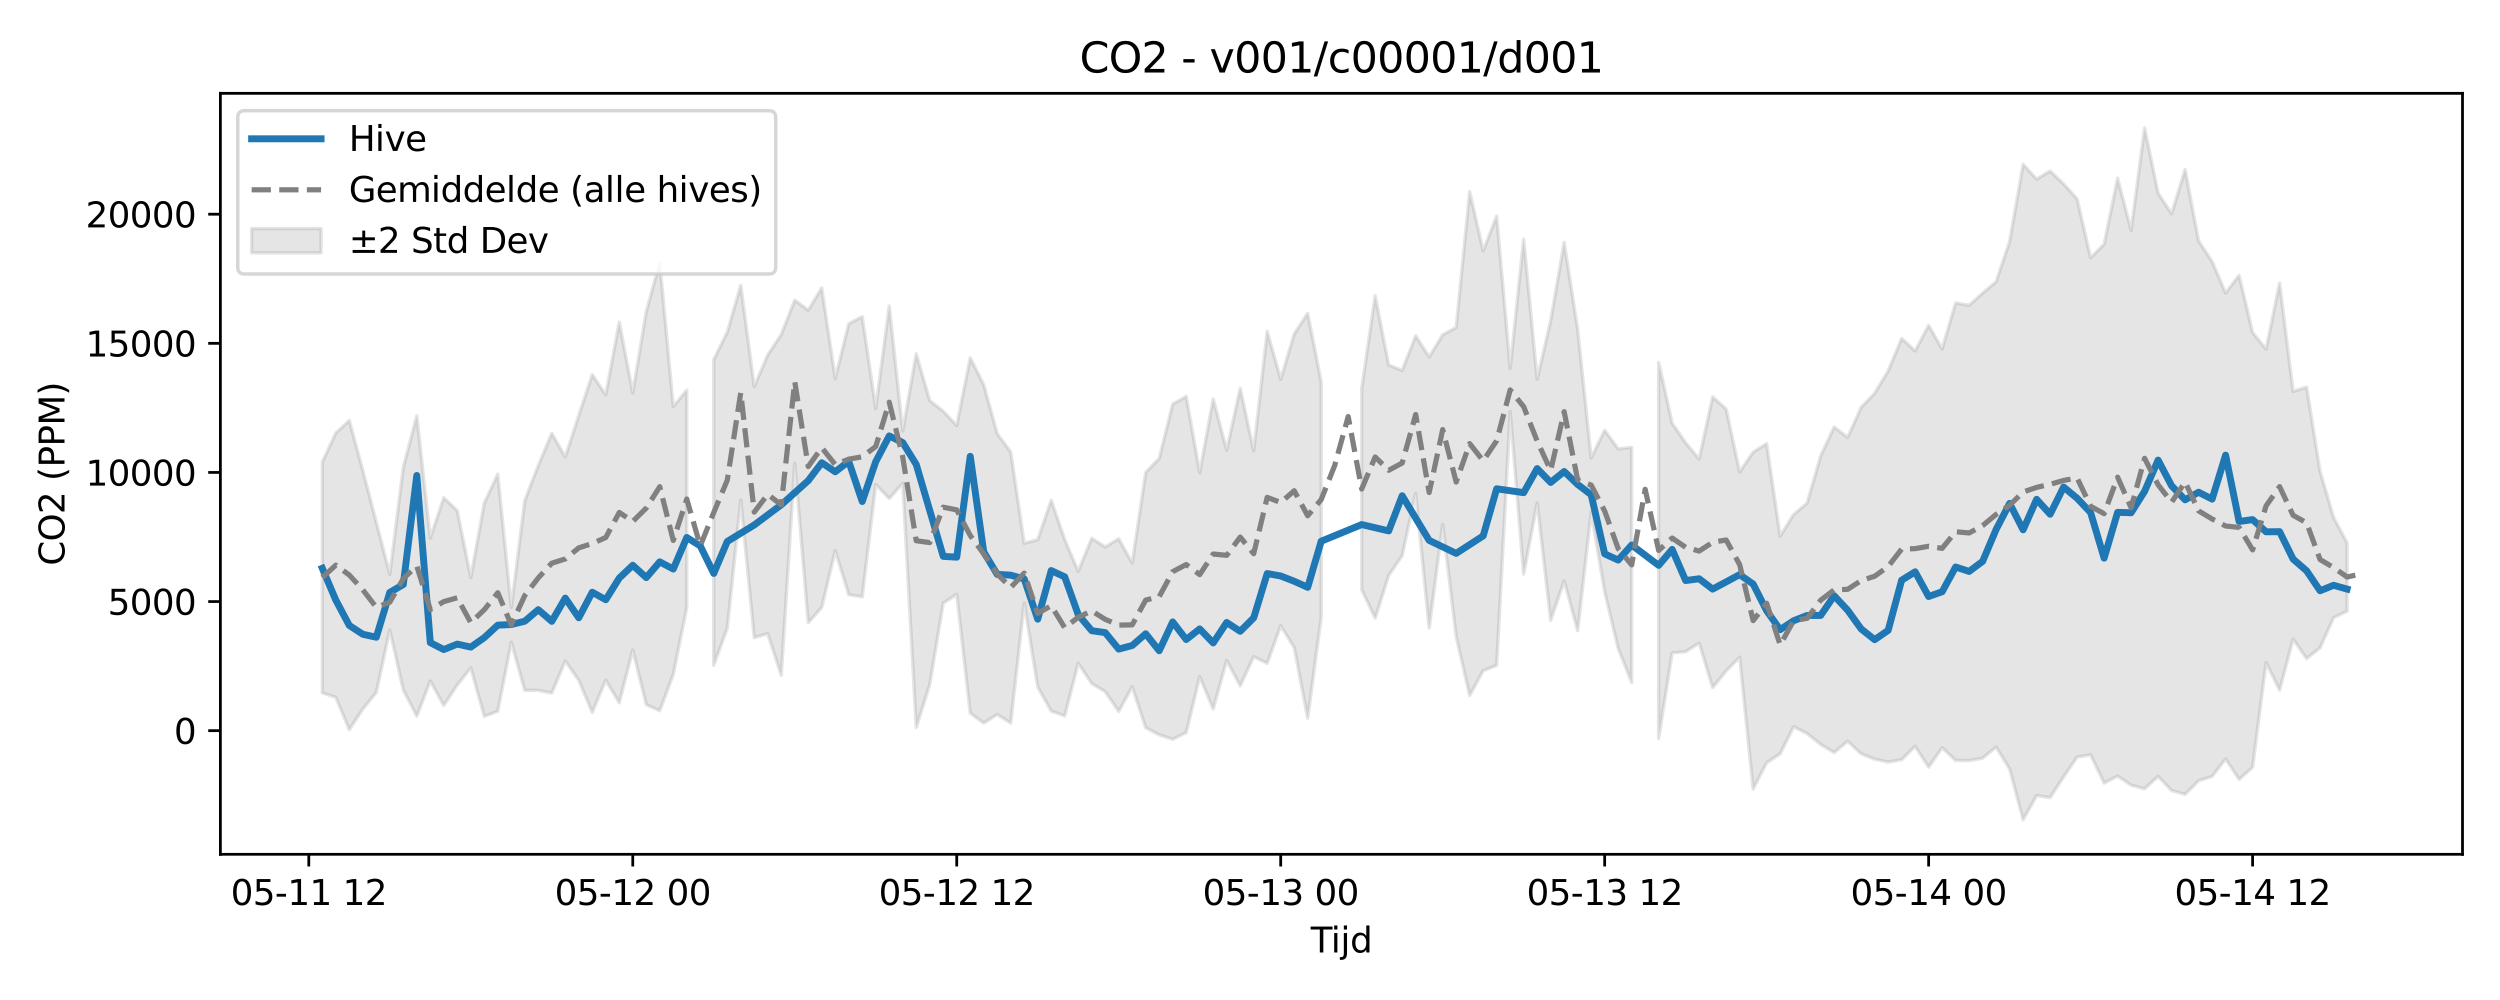 <?xml version="1.0" encoding="utf-8" standalone="no"?>
<!DOCTYPE svg PUBLIC "-//W3C//DTD SVG 1.1//EN"
  "http://www.w3.org/Graphics/SVG/1.1/DTD/svg11.dtd">
<svg xmlns:xlink="http://www.w3.org/1999/xlink" width="720pt" height="288pt" viewBox="0 0 720 288" xmlns="http://www.w3.org/2000/svg" version="1.1">
 <defs>
  <style type="text/css">*{stroke-linejoin: round; stroke-linecap: butt}</style>
 </defs>
 <g id="figure_1">
  <g id="patch_1">
   <path d="M 0 288 
L 720 288 
L 720 0 
L 0 0 
z
" style="fill: #ffffff"/>
  </g>
  <g id="axes_1">
   <g id="patch_2">
    <path d="M 63.47 246.04 
L 709.2 246.04 
L 709.2 26.88 
L 63.47 26.88 
z
" style="fill: #ffffff"/>
   </g>
   <g id="FillBetweenPolyCollection_1">
    <path d="M 92.821 133.111 
L 92.821 199.564 
L 96.709 200.823 
L 100.597 210.127 
L 104.484 204.226 
L 108.372 199.447 
L 112.259 181.425 
L 116.147 198.705 
L 120.035 206.249 
L 123.922 196.136 
L 127.81 203.177 
L 131.697 197.239 
L 135.585 192.369 
L 139.473 206.307 
L 143.36 204.865 
L 147.248 184.966 
L 151.135 198.825 
L 155.023 198.812 
L 158.911 199.604 
L 162.798 190.355 
L 166.686 195.928 
L 170.573 205.163 
L 174.461 195.886 
L 178.349 202.408 
L 182.236 187.176 
L 186.124 202.953 
L 190.011 204.689 
L 193.899 194.249 
L 197.787 175.053 
L 197.787 112.385 
L 197.787 112.385 
L 193.899 117.046 
L 190.011 75.631 
L 186.124 89.705 
L 182.236 113.163 
L 178.349 92.765 
L 174.461 113.697 
L 170.573 107.913 
L 166.686 119.629 
L 162.798 131.598 
L 158.911 124.802 
L 155.023 134.067 
L 151.135 144.178 
L 147.248 174.982 
L 143.36 136.567 
L 139.473 144.871 
L 135.585 166.318 
L 131.697 147.085 
L 127.81 143.345 
L 123.922 154.961 
L 120.035 119.763 
L 116.147 134.586 
L 112.259 165.44 
L 108.372 150.379 
L 104.484 135.476 
L 100.597 121.095 
L 96.709 124.705 
L 92.821 133.111 
z
" clip-path="url(#pe34c869452)" style="fill: #808080; fill-opacity: 0.2; stroke: #808080; stroke-opacity: 0.2"/>
    <path d="M 205.562 103.587 
L 205.562 191.597 
L 209.449 180.949 
L 213.337 143.983 
L 217.224 183.636 
L 221.112 182.509 
L 225 194.504 
L 228.887 133.408 
L 232.775 179.35 
L 236.662 174.935 
L 240.55 158.577 
L 244.438 171.244 
L 248.325 171.903 
L 252.213 139.53 
L 256.1 143.565 
L 259.988 139.207 
L 263.876 209.553 
L 267.763 197.178 
L 271.651 173.716 
L 275.538 171.153 
L 279.426 205.38 
L 283.314 208.232 
L 287.201 205.759 
L 291.089 208.24 
L 294.976 173.635 
L 298.864 197.842 
L 302.752 204.802 
L 306.639 206.156 
L 310.527 190.996 
L 314.414 196.858 
L 318.302 199.207 
L 322.19 204.896 
L 326.077 197.784 
L 329.965 209.589 
L 333.852 211.627 
L 337.74 212.917 
L 341.628 210.981 
L 345.515 194.869 
L 349.403 204.198 
L 353.29 190.209 
L 357.178 197.51 
L 361.066 189.126 
L 364.953 191.036 
L 368.841 180.204 
L 372.728 186.49 
L 376.616 206.837 
L 380.504 177.82 
L 380.504 109.927 
L 380.504 109.927 
L 376.616 90.245 
L 372.728 96.182 
L 368.841 109.248 
L 364.953 95.427 
L 361.066 129.789 
L 357.178 111.838 
L 353.29 129.656 
L 349.403 114.921 
L 345.515 136.124 
L 341.628 114.187 
L 337.74 116.368 
L 333.852 132.048 
L 329.965 136.055 
L 326.077 162.131 
L 322.19 155.163 
L 318.302 157.53 
L 314.414 155.027 
L 310.527 164.528 
L 306.639 155.414 
L 302.752 144.082 
L 298.864 155.44 
L 294.976 156.465 
L 291.089 130.161 
L 287.201 124.88 
L 283.314 110.797 
L 279.426 103.056 
L 275.538 122.542 
L 271.651 118.422 
L 267.763 115.365 
L 263.876 101.904 
L 259.988 124.103 
L 256.1 88.108 
L 252.213 117.656 
L 248.325 91.202 
L 244.438 93.223 
L 240.55 109.048 
L 236.662 82.902 
L 232.775 89.348 
L 228.887 86.447 
L 225 96.32 
L 221.112 102.223 
L 217.224 111.333 
L 213.337 82.209 
L 209.449 95.669 
L 205.562 103.587 
z
" clip-path="url(#pe34c869452)" style="fill: #808080; fill-opacity: 0.2; stroke: #808080; stroke-opacity: 0.2"/>
    <path d="M 392.166 111.864 
L 392.166 169.806 
L 396.054 178.027 
L 399.942 165.744 
L 403.829 160.019 
L 407.717 142.09 
L 411.604 180.859 
L 415.492 151.033 
L 419.38 183.332 
L 423.267 200.302 
L 427.155 193.161 
L 431.042 191.623 
L 434.93 118.525 
L 438.818 165.359 
L 442.705 144.841 
L 446.593 178.668 
L 450.48 167.303 
L 454.368 181.635 
L 458.256 147.537 
L 462.143 170.407 
L 466.031 186.733 
L 469.918 196.527 
L 469.918 128.851 
L 469.918 128.851 
L 466.031 129.265 
L 462.143 123.931 
L 458.256 131.878 
L 454.368 94.839 
L 450.48 69.819 
L 446.593 92.356 
L 442.705 109.223 
L 438.818 68.884 
L 434.93 106.072 
L 431.042 62.228 
L 427.155 72.271 
L 423.267 55.215 
L 419.38 94.325 
L 415.492 96.415 
L 411.604 102.827 
L 407.717 96.689 
L 403.829 106.677 
L 399.942 105.142 
L 396.054 85.199 
L 392.166 111.864 
z
" clip-path="url(#pe34c869452)" style="fill: #808080; fill-opacity: 0.2; stroke: #808080; stroke-opacity: 0.2"/>
    <path d="M 477.694 104.383 
L 477.694 212.656 
L 481.581 188.049 
L 485.469 187.685 
L 489.356 185.217 
L 493.244 198.044 
L 497.132 193.235 
L 501.019 189.282 
L 504.907 227.266 
L 508.794 219.684 
L 512.682 217.076 
L 516.57 209.292 
L 520.457 211.278 
L 524.345 214.384 
L 528.232 216.736 
L 532.12 213.487 
L 536.008 217.083 
L 539.895 218.66 
L 543.783 219.46 
L 547.67 218.814 
L 551.558 214.939 
L 555.446 220.939 
L 559.333 215.352 
L 563.221 219.013 
L 567.108 219.059 
L 570.996 218.35 
L 574.883 215.161 
L 578.771 221.475 
L 582.659 236.078 
L 586.546 229.133 
L 590.434 229.706 
L 594.321 223.742 
L 598.209 218.043 
L 602.097 217.397 
L 605.984 225.526 
L 609.872 223.517 
L 613.759 226.12 
L 617.647 227.158 
L 621.535 223.594 
L 625.422 227.686 
L 629.31 228.775 
L 633.197 224.861 
L 637.085 223.617 
L 640.973 218.585 
L 644.86 224.457 
L 648.748 220.991 
L 652.635 190.81 
L 656.523 198.758 
L 660.411 184.077 
L 664.298 189.663 
L 668.186 186.554 
L 672.073 177.894 
L 675.961 176.004 
L 675.961 156.369 
L 675.961 156.369 
L 672.073 149.014 
L 668.186 135.751 
L 664.298 111.47 
L 660.411 112.727 
L 656.523 81.539 
L 652.635 100.542 
L 648.748 95.756 
L 644.86 79.31 
L 640.973 84.386 
L 637.085 75.311 
L 633.197 69.4 
L 629.31 48.849 
L 625.422 61.588 
L 621.535 55.64 
L 617.647 36.842 
L 613.759 66.322 
L 609.872 51.34 
L 605.984 70.344 
L 602.097 74.234 
L 598.209 57.268 
L 594.321 52.98 
L 590.434 49.263 
L 586.546 51.594 
L 582.659 47.324 
L 578.771 69.548 
L 574.883 81.141 
L 570.996 84.409 
L 567.108 87.928 
L 563.221 87.264 
L 559.333 100.49 
L 555.446 93.708 
L 551.558 101.071 
L 547.67 97.478 
L 543.783 106.847 
L 539.895 113.264 
L 536.008 117.311 
L 532.12 125.979 
L 528.232 122.998 
L 524.345 131.345 
L 520.457 144.875 
L 516.57 148.188 
L 512.682 154.405 
L 508.794 127.802 
L 504.907 130.206 
L 501.019 135.933 
L 497.132 117.795 
L 493.244 114.318 
L 489.356 132.203 
L 485.469 127.566 
L 481.581 121.874 
L 477.694 104.383 
z
" clip-path="url(#pe34c869452)" style="fill: #808080; fill-opacity: 0.2; stroke: #808080; stroke-opacity: 0.2"/>
   </g>
   <g id="matplotlib.axis_1">
    <g id="xtick_1">
     <g id="line2d_1">
      <defs>
       <path id="mf12ff52116" d="M 0 0 
L 0 3.5 
" style="stroke: #000000; stroke-width: 0.8"/>
      </defs>
      <g>
       <use xlink:href="#mf12ff52116" x="88.934" y="246.04" style="stroke: #000000; stroke-width: 0.8"/>
      </g>
     </g>
     <g id="text_1">
      <!-- 05-11 12 -->
      <g transform="translate(66.453 260.638) scale(0.1 -0.1)">
       <defs>
        <path id="DejaVuSans-30" d="M 2034 4250 
Q 1547 4250 1301 3770 
Q 1056 3291 1056 2328 
Q 1056 1369 1301 889 
Q 1547 409 2034 409 
Q 2525 409 2770 889 
Q 3016 1369 3016 2328 
Q 3016 3291 2770 3770 
Q 2525 4250 2034 4250 
z
M 2034 4750 
Q 2819 4750 3233 4129 
Q 3647 3509 3647 2328 
Q 3647 1150 3233 529 
Q 2819 -91 2034 -91 
Q 1250 -91 836 529 
Q 422 1150 422 2328 
Q 422 3509 836 4129 
Q 1250 4750 2034 4750 
z
" transform="scale(0.016)"/>
        <path id="DejaVuSans-35" d="M 691 4666 
L 3169 4666 
L 3169 4134 
L 1269 4134 
L 1269 2991 
Q 1406 3038 1543 3061 
Q 1681 3084 1819 3084 
Q 2600 3084 3056 2656 
Q 3513 2228 3513 1497 
Q 3513 744 3044 326 
Q 2575 -91 1722 -91 
Q 1428 -91 1123 -41 
Q 819 9 494 109 
L 494 744 
Q 775 591 1075 516 
Q 1375 441 1709 441 
Q 2250 441 2565 725 
Q 2881 1009 2881 1497 
Q 2881 1984 2565 2268 
Q 2250 2553 1709 2553 
Q 1456 2553 1204 2497 
Q 953 2441 691 2322 
L 691 4666 
z
" transform="scale(0.016)"/>
        <path id="DejaVuSans-2d" d="M 313 2009 
L 1997 2009 
L 1997 1497 
L 313 1497 
L 313 2009 
z
" transform="scale(0.016)"/>
        <path id="DejaVuSans-31" d="M 794 531 
L 1825 531 
L 1825 4091 
L 703 3866 
L 703 4441 
L 1819 4666 
L 2450 4666 
L 2450 531 
L 3481 531 
L 3481 0 
L 794 0 
L 794 531 
z
" transform="scale(0.016)"/>
        <path id="DejaVuSans-20" transform="scale(0.016)"/>
        <path id="DejaVuSans-32" d="M 1228 531 
L 3431 531 
L 3431 0 
L 469 0 
L 469 531 
Q 828 903 1448 1529 
Q 2069 2156 2228 2338 
Q 2531 2678 2651 2914 
Q 2772 3150 2772 3378 
Q 2772 3750 2511 3984 
Q 2250 4219 1831 4219 
Q 1534 4219 1204 4116 
Q 875 4013 500 3803 
L 500 4441 
Q 881 4594 1212 4672 
Q 1544 4750 1819 4750 
Q 2544 4750 2975 4387 
Q 3406 4025 3406 3419 
Q 3406 3131 3298 2873 
Q 3191 2616 2906 2266 
Q 2828 2175 2409 1742 
Q 1991 1309 1228 531 
z
" transform="scale(0.016)"/>
       </defs>
       <use xlink:href="#DejaVuSans-30"/>
       <use xlink:href="#DejaVuSans-35" transform="translate(63.623 0)"/>
       <use xlink:href="#DejaVuSans-2d" transform="translate(127.246 0)"/>
       <use xlink:href="#DejaVuSans-31" transform="translate(163.33 0)"/>
       <use xlink:href="#DejaVuSans-31" transform="translate(226.953 0)"/>
       <use xlink:href="#DejaVuSans-20" transform="translate(290.576 0)"/>
       <use xlink:href="#DejaVuSans-31" transform="translate(322.363 0)"/>
       <use xlink:href="#DejaVuSans-32" transform="translate(385.986 0)"/>
      </g>
     </g>
    </g>
    <g id="xtick_2">
     <g id="line2d_2">
      <g>
       <use xlink:href="#mf12ff52116" x="182.236" y="246.04" style="stroke: #000000; stroke-width: 0.8"/>
      </g>
     </g>
     <g id="text_2">
      <!-- 05-12 00 -->
      <g transform="translate(159.756 260.638) scale(0.1 -0.1)">
       <use xlink:href="#DejaVuSans-30"/>
       <use xlink:href="#DejaVuSans-35" transform="translate(63.623 0)"/>
       <use xlink:href="#DejaVuSans-2d" transform="translate(127.246 0)"/>
       <use xlink:href="#DejaVuSans-31" transform="translate(163.33 0)"/>
       <use xlink:href="#DejaVuSans-32" transform="translate(226.953 0)"/>
       <use xlink:href="#DejaVuSans-20" transform="translate(290.576 0)"/>
       <use xlink:href="#DejaVuSans-30" transform="translate(322.363 0)"/>
       <use xlink:href="#DejaVuSans-30" transform="translate(385.986 0)"/>
      </g>
     </g>
    </g>
    <g id="xtick_3">
     <g id="line2d_3">
      <g>
       <use xlink:href="#mf12ff52116" x="275.538" y="246.04" style="stroke: #000000; stroke-width: 0.8"/>
      </g>
     </g>
     <g id="text_3">
      <!-- 05-12 12 -->
      <g transform="translate(253.058 260.638) scale(0.1 -0.1)">
       <use xlink:href="#DejaVuSans-30"/>
       <use xlink:href="#DejaVuSans-35" transform="translate(63.623 0)"/>
       <use xlink:href="#DejaVuSans-2d" transform="translate(127.246 0)"/>
       <use xlink:href="#DejaVuSans-31" transform="translate(163.33 0)"/>
       <use xlink:href="#DejaVuSans-32" transform="translate(226.953 0)"/>
       <use xlink:href="#DejaVuSans-20" transform="translate(290.576 0)"/>
       <use xlink:href="#DejaVuSans-31" transform="translate(322.363 0)"/>
       <use xlink:href="#DejaVuSans-32" transform="translate(385.986 0)"/>
      </g>
     </g>
    </g>
    <g id="xtick_4">
     <g id="line2d_4">
      <g>
       <use xlink:href="#mf12ff52116" x="368.841" y="246.04" style="stroke: #000000; stroke-width: 0.8"/>
      </g>
     </g>
     <g id="text_4">
      <!-- 05-13 00 -->
      <g transform="translate(346.36 260.638) scale(0.1 -0.1)">
       <defs>
        <path id="DejaVuSans-33" d="M 2597 2516 
Q 3050 2419 3304 2112 
Q 3559 1806 3559 1356 
Q 3559 666 3084 287 
Q 2609 -91 1734 -91 
Q 1441 -91 1130 -33 
Q 819 25 488 141 
L 488 750 
Q 750 597 1062 519 
Q 1375 441 1716 441 
Q 2309 441 2620 675 
Q 2931 909 2931 1356 
Q 2931 1769 2642 2001 
Q 2353 2234 1838 2234 
L 1294 2234 
L 1294 2753 
L 1863 2753 
Q 2328 2753 2575 2939 
Q 2822 3125 2822 3475 
Q 2822 3834 2567 4026 
Q 2313 4219 1838 4219 
Q 1578 4219 1281 4162 
Q 984 4106 628 3988 
L 628 4550 
Q 988 4650 1302 4700 
Q 1616 4750 1894 4750 
Q 2613 4750 3031 4423 
Q 3450 4097 3450 3541 
Q 3450 3153 3228 2886 
Q 3006 2619 2597 2516 
z
" transform="scale(0.016)"/>
       </defs>
       <use xlink:href="#DejaVuSans-30"/>
       <use xlink:href="#DejaVuSans-35" transform="translate(63.623 0)"/>
       <use xlink:href="#DejaVuSans-2d" transform="translate(127.246 0)"/>
       <use xlink:href="#DejaVuSans-31" transform="translate(163.33 0)"/>
       <use xlink:href="#DejaVuSans-33" transform="translate(226.953 0)"/>
       <use xlink:href="#DejaVuSans-20" transform="translate(290.576 0)"/>
       <use xlink:href="#DejaVuSans-30" transform="translate(322.363 0)"/>
       <use xlink:href="#DejaVuSans-30" transform="translate(385.986 0)"/>
      </g>
     </g>
    </g>
    <g id="xtick_5">
     <g id="line2d_5">
      <g>
       <use xlink:href="#mf12ff52116" x="462.143" y="246.04" style="stroke: #000000; stroke-width: 0.8"/>
      </g>
     </g>
     <g id="text_5">
      <!-- 05-13 12 -->
      <g transform="translate(439.663 260.638) scale(0.1 -0.1)">
       <use xlink:href="#DejaVuSans-30"/>
       <use xlink:href="#DejaVuSans-35" transform="translate(63.623 0)"/>
       <use xlink:href="#DejaVuSans-2d" transform="translate(127.246 0)"/>
       <use xlink:href="#DejaVuSans-31" transform="translate(163.33 0)"/>
       <use xlink:href="#DejaVuSans-33" transform="translate(226.953 0)"/>
       <use xlink:href="#DejaVuSans-20" transform="translate(290.576 0)"/>
       <use xlink:href="#DejaVuSans-31" transform="translate(322.363 0)"/>
       <use xlink:href="#DejaVuSans-32" transform="translate(385.986 0)"/>
      </g>
     </g>
    </g>
    <g id="xtick_6">
     <g id="line2d_6">
      <g>
       <use xlink:href="#mf12ff52116" x="555.446" y="246.04" style="stroke: #000000; stroke-width: 0.8"/>
      </g>
     </g>
     <g id="text_6">
      <!-- 05-14 00 -->
      <g transform="translate(532.965 260.638) scale(0.1 -0.1)">
       <defs>
        <path id="DejaVuSans-34" d="M 2419 4116 
L 825 1625 
L 2419 1625 
L 2419 4116 
z
M 2253 4666 
L 3047 4666 
L 3047 1625 
L 3713 1625 
L 3713 1100 
L 3047 1100 
L 3047 0 
L 2419 0 
L 2419 1100 
L 313 1100 
L 313 1709 
L 2253 4666 
z
" transform="scale(0.016)"/>
       </defs>
       <use xlink:href="#DejaVuSans-30"/>
       <use xlink:href="#DejaVuSans-35" transform="translate(63.623 0)"/>
       <use xlink:href="#DejaVuSans-2d" transform="translate(127.246 0)"/>
       <use xlink:href="#DejaVuSans-31" transform="translate(163.33 0)"/>
       <use xlink:href="#DejaVuSans-34" transform="translate(226.953 0)"/>
       <use xlink:href="#DejaVuSans-20" transform="translate(290.576 0)"/>
       <use xlink:href="#DejaVuSans-30" transform="translate(322.363 0)"/>
       <use xlink:href="#DejaVuSans-30" transform="translate(385.986 0)"/>
      </g>
     </g>
    </g>
    <g id="xtick_7">
     <g id="line2d_7">
      <g>
       <use xlink:href="#mf12ff52116" x="648.748" y="246.04" style="stroke: #000000; stroke-width: 0.8"/>
      </g>
     </g>
     <g id="text_7">
      <!-- 05-14 12 -->
      <g transform="translate(626.267 260.638) scale(0.1 -0.1)">
       <use xlink:href="#DejaVuSans-30"/>
       <use xlink:href="#DejaVuSans-35" transform="translate(63.623 0)"/>
       <use xlink:href="#DejaVuSans-2d" transform="translate(127.246 0)"/>
       <use xlink:href="#DejaVuSans-31" transform="translate(163.33 0)"/>
       <use xlink:href="#DejaVuSans-34" transform="translate(226.953 0)"/>
       <use xlink:href="#DejaVuSans-20" transform="translate(290.576 0)"/>
       <use xlink:href="#DejaVuSans-31" transform="translate(322.363 0)"/>
       <use xlink:href="#DejaVuSans-32" transform="translate(385.986 0)"/>
      </g>
     </g>
    </g>
    <g id="text_8">
     <!-- Tijd -->
     <g transform="translate(377.485 274.317) scale(0.1 -0.1)">
      <defs>
       <path id="DejaVuSans-54" d="M -19 4666 
L 3928 4666 
L 3928 4134 
L 2272 4134 
L 2272 0 
L 1638 0 
L 1638 4134 
L -19 4134 
L -19 4666 
z
" transform="scale(0.016)"/>
       <path id="DejaVuSans-69" d="M 603 3500 
L 1178 3500 
L 1178 0 
L 603 0 
L 603 3500 
z
M 603 4863 
L 1178 4863 
L 1178 4134 
L 603 4134 
L 603 4863 
z
" transform="scale(0.016)"/>
       <path id="DejaVuSans-6a" d="M 603 3500 
L 1178 3500 
L 1178 -63 
Q 1178 -731 923 -1031 
Q 669 -1331 103 -1331 
L -116 -1331 
L -116 -844 
L 38 -844 
Q 366 -844 484 -692 
Q 603 -541 603 -63 
L 603 3500 
z
M 603 4863 
L 1178 4863 
L 1178 4134 
L 603 4134 
L 603 4863 
z
" transform="scale(0.016)"/>
       <path id="DejaVuSans-64" d="M 2906 2969 
L 2906 4863 
L 3481 4863 
L 3481 0 
L 2906 0 
L 2906 525 
Q 2725 213 2448 61 
Q 2172 -91 1784 -91 
Q 1150 -91 751 415 
Q 353 922 353 1747 
Q 353 2572 751 3078 
Q 1150 3584 1784 3584 
Q 2172 3584 2448 3432 
Q 2725 3281 2906 2969 
z
M 947 1747 
Q 947 1113 1208 752 
Q 1469 391 1925 391 
Q 2381 391 2643 752 
Q 2906 1113 2906 1747 
Q 2906 2381 2643 2742 
Q 2381 3103 1925 3103 
Q 1469 3103 1208 2742 
Q 947 2381 947 1747 
z
" transform="scale(0.016)"/>
      </defs>
      <use xlink:href="#DejaVuSans-54"/>
      <use xlink:href="#DejaVuSans-69" transform="translate(57.959 0)"/>
      <use xlink:href="#DejaVuSans-6a" transform="translate(85.742 0)"/>
      <use xlink:href="#DejaVuSans-64" transform="translate(113.525 0)"/>
     </g>
    </g>
   </g>
   <g id="matplotlib.axis_2">
    <g id="ytick_1">
     <g id="line2d_8">
      <defs>
       <path id="m2de2c3ce32" d="M 0 0 
L -3.5 0 
" style="stroke: #000000; stroke-width: 0.8"/>
      </defs>
      <g>
       <use xlink:href="#m2de2c3ce32" x="63.47" y="210.438" style="stroke: #000000; stroke-width: 0.8"/>
      </g>
     </g>
     <g id="text_9">
      <!-- 0 -->
      <g transform="translate(50.108 214.237) scale(0.1 -0.1)">
       <use xlink:href="#DejaVuSans-30"/>
      </g>
     </g>
    </g>
    <g id="ytick_2">
     <g id="line2d_9">
      <g>
       <use xlink:href="#m2de2c3ce32" x="63.47" y="173.25" style="stroke: #000000; stroke-width: 0.8"/>
      </g>
     </g>
     <g id="text_10">
      <!-- 5000 -->
      <g transform="translate(31.02 177.049) scale(0.1 -0.1)">
       <use xlink:href="#DejaVuSans-35"/>
       <use xlink:href="#DejaVuSans-30" transform="translate(63.623 0)"/>
       <use xlink:href="#DejaVuSans-30" transform="translate(127.246 0)"/>
       <use xlink:href="#DejaVuSans-30" transform="translate(190.869 0)"/>
      </g>
     </g>
    </g>
    <g id="ytick_3">
     <g id="line2d_10">
      <g>
       <use xlink:href="#m2de2c3ce32" x="63.47" y="136.062" style="stroke: #000000; stroke-width: 0.8"/>
      </g>
     </g>
     <g id="text_11">
      <!-- 10000 -->
      <g transform="translate(24.657 139.861) scale(0.1 -0.1)">
       <use xlink:href="#DejaVuSans-31"/>
       <use xlink:href="#DejaVuSans-30" transform="translate(63.623 0)"/>
       <use xlink:href="#DejaVuSans-30" transform="translate(127.246 0)"/>
       <use xlink:href="#DejaVuSans-30" transform="translate(190.869 0)"/>
       <use xlink:href="#DejaVuSans-30" transform="translate(254.492 0)"/>
      </g>
     </g>
    </g>
    <g id="ytick_4">
     <g id="line2d_11">
      <g>
       <use xlink:href="#m2de2c3ce32" x="63.47" y="98.874" style="stroke: #000000; stroke-width: 0.8"/>
      </g>
     </g>
     <g id="text_12">
      <!-- 15000 -->
      <g transform="translate(24.657 102.673) scale(0.1 -0.1)">
       <use xlink:href="#DejaVuSans-31"/>
       <use xlink:href="#DejaVuSans-35" transform="translate(63.623 0)"/>
       <use xlink:href="#DejaVuSans-30" transform="translate(127.246 0)"/>
       <use xlink:href="#DejaVuSans-30" transform="translate(190.869 0)"/>
       <use xlink:href="#DejaVuSans-30" transform="translate(254.492 0)"/>
      </g>
     </g>
    </g>
    <g id="ytick_5">
     <g id="line2d_12">
      <g>
       <use xlink:href="#m2de2c3ce32" x="63.47" y="61.686" style="stroke: #000000; stroke-width: 0.8"/>
      </g>
     </g>
     <g id="text_13">
      <!-- 20000 -->
      <g transform="translate(24.657 65.485) scale(0.1 -0.1)">
       <use xlink:href="#DejaVuSans-32"/>
       <use xlink:href="#DejaVuSans-30" transform="translate(63.623 0)"/>
       <use xlink:href="#DejaVuSans-30" transform="translate(127.246 0)"/>
       <use xlink:href="#DejaVuSans-30" transform="translate(190.869 0)"/>
       <use xlink:href="#DejaVuSans-30" transform="translate(254.492 0)"/>
      </g>
     </g>
    </g>
    <g id="text_14">
     <!-- CO2 (PPM) -->
     <g transform="translate(18.578 162.903) rotate(-90) scale(0.1 -0.1)">
      <defs>
       <path id="DejaVuSans-43" d="M 4122 4306 
L 4122 3641 
Q 3803 3938 3442 4084 
Q 3081 4231 2675 4231 
Q 1875 4231 1450 3742 
Q 1025 3253 1025 2328 
Q 1025 1406 1450 917 
Q 1875 428 2675 428 
Q 3081 428 3442 575 
Q 3803 722 4122 1019 
L 4122 359 
Q 3791 134 3420 21 
Q 3050 -91 2638 -91 
Q 1578 -91 968 557 
Q 359 1206 359 2328 
Q 359 3453 968 4101 
Q 1578 4750 2638 4750 
Q 3056 4750 3426 4639 
Q 3797 4528 4122 4306 
z
" transform="scale(0.016)"/>
       <path id="DejaVuSans-4f" d="M 2522 4238 
Q 1834 4238 1429 3725 
Q 1025 3213 1025 2328 
Q 1025 1447 1429 934 
Q 1834 422 2522 422 
Q 3209 422 3611 934 
Q 4013 1447 4013 2328 
Q 4013 3213 3611 3725 
Q 3209 4238 2522 4238 
z
M 2522 4750 
Q 3503 4750 4090 4092 
Q 4678 3434 4678 2328 
Q 4678 1225 4090 567 
Q 3503 -91 2522 -91 
Q 1538 -91 948 565 
Q 359 1222 359 2328 
Q 359 3434 948 4092 
Q 1538 4750 2522 4750 
z
" transform="scale(0.016)"/>
       <path id="DejaVuSans-28" d="M 1984 4856 
Q 1566 4138 1362 3434 
Q 1159 2731 1159 2009 
Q 1159 1288 1364 580 
Q 1569 -128 1984 -844 
L 1484 -844 
Q 1016 -109 783 600 
Q 550 1309 550 2009 
Q 550 2706 781 3412 
Q 1013 4119 1484 4856 
L 1984 4856 
z
" transform="scale(0.016)"/>
       <path id="DejaVuSans-50" d="M 1259 4147 
L 1259 2394 
L 2053 2394 
Q 2494 2394 2734 2622 
Q 2975 2850 2975 3272 
Q 2975 3691 2734 3919 
Q 2494 4147 2053 4147 
L 1259 4147 
z
M 628 4666 
L 2053 4666 
Q 2838 4666 3239 4311 
Q 3641 3956 3641 3272 
Q 3641 2581 3239 2228 
Q 2838 1875 2053 1875 
L 1259 1875 
L 1259 0 
L 628 0 
L 628 4666 
z
" transform="scale(0.016)"/>
       <path id="DejaVuSans-4d" d="M 628 4666 
L 1569 4666 
L 2759 1491 
L 3956 4666 
L 4897 4666 
L 4897 0 
L 4281 0 
L 4281 4097 
L 3078 897 
L 2444 897 
L 1241 4097 
L 1241 0 
L 628 0 
L 628 4666 
z
" transform="scale(0.016)"/>
       <path id="DejaVuSans-29" d="M 513 4856 
L 1013 4856 
Q 1481 4119 1714 3412 
Q 1947 2706 1947 2009 
Q 1947 1309 1714 600 
Q 1481 -109 1013 -844 
L 513 -844 
Q 928 -128 1133 580 
Q 1338 1288 1338 2009 
Q 1338 2731 1133 3434 
Q 928 4138 513 4856 
z
" transform="scale(0.016)"/>
      </defs>
      <use xlink:href="#DejaVuSans-43"/>
      <use xlink:href="#DejaVuSans-4f" transform="translate(69.824 0)"/>
      <use xlink:href="#DejaVuSans-32" transform="translate(148.535 0)"/>
      <use xlink:href="#DejaVuSans-20" transform="translate(212.158 0)"/>
      <use xlink:href="#DejaVuSans-28" transform="translate(243.945 0)"/>
      <use xlink:href="#DejaVuSans-50" transform="translate(282.959 0)"/>
      <use xlink:href="#DejaVuSans-50" transform="translate(343.262 0)"/>
      <use xlink:href="#DejaVuSans-4d" transform="translate(403.564 0)"/>
      <use xlink:href="#DejaVuSans-29" transform="translate(489.844 0)"/>
     </g>
    </g>
   </g>
   <g id="line2d_13">
    <path d="M 92.821 163.67 
L 96.709 172.816 
L 100.597 180.129 
L 104.484 182.669 
L 108.372 183.521 
L 112.259 170.607 
L 116.147 168.345 
L 120.035 136.939 
L 123.922 185.075 
L 127.81 187.069 
L 131.697 185.503 
L 135.585 186.365 
L 139.473 183.636 
L 143.36 180.038 
L 147.248 179.862 
L 151.135 178.917 
L 155.023 175.595 
L 158.911 178.942 
L 162.798 172.253 
L 166.686 177.913 
L 170.573 170.56 
L 174.461 172.722 
L 178.349 166.486 
L 182.236 162.797 
L 186.124 166.345 
L 190.011 161.811 
L 193.899 163.883 
L 197.787 154.797 
L 201.674 157.222 
L 205.562 165.146 
L 209.449 155.954 
L 217.224 151.19 
L 225 145.388 
L 232.775 138.419 
L 236.662 133.273 
L 240.55 135.872 
L 244.438 132.882 
L 248.325 144.429 
L 252.213 132.957 
L 256.1 125.552 
L 259.988 127.471 
L 263.876 133.764 
L 271.651 160.234 
L 275.538 160.464 
L 279.426 131.432 
L 283.314 158.966 
L 287.201 165.418 
L 291.089 165.648 
L 294.976 166.753 
L 298.864 178.315 
L 302.752 164.328 
L 306.639 166.139 
L 310.527 177.002 
L 314.414 181.643 
L 318.302 182.19 
L 322.19 186.945 
L 326.077 185.906 
L 329.965 182.534 
L 333.852 187.408 
L 337.74 179.108 
L 341.628 184.178 
L 345.515 181.136 
L 349.403 185.157 
L 353.29 179.272 
L 357.178 181.813 
L 361.066 177.933 
L 364.953 165.187 
L 368.841 165.884 
L 372.728 167.401 
L 376.616 169.152 
L 380.504 155.875 
L 392.166 151.078 
L 399.942 152.9 
L 403.829 142.778 
L 411.604 155.637 
L 419.38 159.371 
L 427.155 154.336 
L 431.042 140.773 
L 438.818 141.885 
L 442.705 134.961 
L 446.593 138.94 
L 450.48 135.794 
L 454.368 139.524 
L 458.256 142.475 
L 462.143 159.509 
L 466.031 161.305 
L 469.918 156.961 
L 477.694 162.82 
L 481.581 158.231 
L 485.469 167.193 
L 489.356 166.69 
L 493.244 169.665 
L 501.019 165.49 
L 504.907 168.209 
L 508.794 175.885 
L 512.682 181.349 
L 516.57 178.768 
L 520.457 177.249 
L 524.345 177.244 
L 528.232 171.576 
L 532.12 175.736 
L 536.008 181.121 
L 539.895 184.225 
L 543.783 181.548 
L 547.67 167.101 
L 551.558 164.684 
L 555.446 171.797 
L 559.333 170.418 
L 563.221 163.298 
L 567.108 164.572 
L 570.996 161.672 
L 574.883 152.481 
L 578.771 144.987 
L 582.659 152.583 
L 586.546 143.809 
L 590.434 148.096 
L 594.321 140.276 
L 598.209 143.494 
L 602.097 147.617 
L 605.984 160.747 
L 609.872 147.555 
L 613.759 147.672 
L 617.647 141.484 
L 621.535 132.512 
L 625.422 139.909 
L 629.31 143.948 
L 633.197 141.759 
L 637.085 143.745 
L 640.973 131.086 
L 644.86 150.186 
L 648.748 149.655 
L 652.635 153.163 
L 656.523 153.12 
L 660.411 161.015 
L 664.298 164.389 
L 668.186 170.133 
L 672.073 168.559 
L 675.961 169.657 
L 675.961 169.657 
" clip-path="url(#pe34c869452)" style="fill: none; stroke: #1f77b4; stroke-width: 2; stroke-linecap: square"/>
   </g>
   <g id="line2d_14">
    <path d="M 92.821 166.338 
L 96.709 162.764 
L 100.597 165.611 
L 104.484 169.851 
L 108.372 174.913 
L 112.259 173.433 
L 116.147 166.645 
L 120.035 163.006 
L 123.922 175.549 
L 127.81 173.261 
L 131.697 172.162 
L 135.585 179.344 
L 139.473 175.589 
L 143.36 170.716 
L 147.248 179.974 
L 151.135 171.501 
L 155.023 166.44 
L 158.911 162.203 
L 162.798 160.976 
L 166.686 157.779 
L 170.573 156.538 
L 174.461 154.791 
L 178.349 147.587 
L 182.236 150.17 
L 186.124 146.329 
L 190.011 140.16 
L 193.899 155.647 
L 197.787 143.719 
L 201.674 157.222 
L 205.562 147.592 
L 209.449 138.309 
L 213.337 113.096 
L 217.224 147.484 
L 221.112 142.366 
L 225 145.412 
L 228.887 109.927 
L 232.775 134.349 
L 236.662 128.919 
L 240.55 133.813 
L 244.438 132.233 
L 248.325 131.553 
L 252.213 128.593 
L 256.1 115.836 
L 259.988 131.655 
L 263.876 155.729 
L 267.763 156.272 
L 271.651 146.069 
L 275.538 146.847 
L 279.426 154.218 
L 283.314 159.515 
L 287.201 165.319 
L 291.089 169.2 
L 294.976 165.05 
L 298.864 176.641 
L 302.752 174.442 
L 306.639 180.785 
L 310.527 177.762 
L 314.414 175.942 
L 318.302 178.369 
L 322.19 180.029 
L 326.077 179.958 
L 329.965 172.822 
L 333.852 171.837 
L 337.74 164.643 
L 341.628 162.584 
L 345.515 165.497 
L 349.403 159.56 
L 353.29 159.933 
L 357.178 154.674 
L 361.066 159.458 
L 364.953 143.232 
L 368.841 144.726 
L 372.728 141.336 
L 376.616 148.541 
L 380.504 143.874 
L 384.391 134.068 
L 388.279 119.977 
L 392.166 140.835 
L 396.054 131.613 
L 399.942 135.443 
L 403.829 133.348 
L 407.717 119.39 
L 411.604 141.843 
L 415.492 123.724 
L 419.38 138.829 
L 423.267 127.759 
L 427.155 132.716 
L 431.042 126.926 
L 434.93 112.299 
L 438.818 117.122 
L 442.705 127.032 
L 446.593 135.512 
L 450.48 118.561 
L 454.368 138.237 
L 458.256 139.707 
L 462.143 147.169 
L 466.031 157.999 
L 469.918 162.689 
L 473.806 140.921 
L 477.694 158.52 
L 481.581 154.961 
L 485.469 157.626 
L 489.356 158.71 
L 493.244 156.181 
L 497.132 155.515 
L 501.019 162.607 
L 504.907 178.736 
L 508.794 173.743 
L 512.682 185.74 
L 516.57 178.74 
L 520.457 178.077 
L 524.345 172.865 
L 528.232 169.867 
L 532.12 169.733 
L 536.008 167.197 
L 539.895 165.962 
L 543.783 163.154 
L 547.67 158.146 
L 551.558 158.005 
L 555.446 157.324 
L 559.333 157.921 
L 563.221 153.138 
L 567.108 153.493 
L 570.996 151.379 
L 574.883 148.151 
L 578.771 145.512 
L 582.659 141.701 
L 586.546 140.364 
L 590.434 139.485 
L 594.321 138.361 
L 598.209 137.655 
L 602.097 145.815 
L 605.984 147.935 
L 609.872 137.429 
L 613.759 146.221 
L 617.647 132 
L 621.535 139.617 
L 625.422 144.637 
L 629.31 138.812 
L 633.197 147.131 
L 637.085 149.464 
L 640.973 151.486 
L 644.86 151.884 
L 648.748 158.373 
L 652.635 145.676 
L 656.523 140.149 
L 660.411 148.402 
L 664.298 150.566 
L 668.186 161.152 
L 672.073 163.454 
L 675.961 166.186 
L 679.849 165.284 
L 679.849 165.284 
" clip-path="url(#pe34c869452)" style="fill: none; stroke-dasharray: 5.55,2.4; stroke-dashoffset: 0; stroke: #808080; stroke-width: 1.5"/>
   </g>
   <g id="patch_3">
    <path d="M 63.47 246.04 
L 63.47 26.88 
" style="fill: none; stroke: #000000; stroke-width: 0.8; stroke-linejoin: miter; stroke-linecap: square"/>
   </g>
   <g id="patch_4">
    <path d="M 709.2 246.04 
L 709.2 26.88 
" style="fill: none; stroke: #000000; stroke-width: 0.8; stroke-linejoin: miter; stroke-linecap: square"/>
   </g>
   <g id="patch_5">
    <path d="M 63.47 246.04 
L 709.2 246.04 
" style="fill: none; stroke: #000000; stroke-width: 0.8; stroke-linejoin: miter; stroke-linecap: square"/>
   </g>
   <g id="patch_6">
    <path d="M 63.47 26.88 
L 709.2 26.88 
" style="fill: none; stroke: #000000; stroke-width: 0.8; stroke-linejoin: miter; stroke-linecap: square"/>
   </g>
   <g id="text_15">
    <!-- CO2 - v001/c00001/d001 -->
    <g transform="translate(310.932 20.88) scale(0.12 -0.12)">
     <defs>
      <path id="DejaVuSans-76" d="M 191 3500 
L 800 3500 
L 1894 563 
L 2988 3500 
L 3597 3500 
L 2284 0 
L 1503 0 
L 191 3500 
z
" transform="scale(0.016)"/>
      <path id="DejaVuSans-2f" d="M 1625 4666 
L 2156 4666 
L 531 -594 
L 0 -594 
L 1625 4666 
z
" transform="scale(0.016)"/>
      <path id="DejaVuSans-63" d="M 3122 3366 
L 3122 2828 
Q 2878 2963 2633 3030 
Q 2388 3097 2138 3097 
Q 1578 3097 1268 2742 
Q 959 2388 959 1747 
Q 959 1106 1268 751 
Q 1578 397 2138 397 
Q 2388 397 2633 464 
Q 2878 531 3122 666 
L 3122 134 
Q 2881 22 2623 -34 
Q 2366 -91 2075 -91 
Q 1284 -91 818 406 
Q 353 903 353 1747 
Q 353 2603 823 3093 
Q 1294 3584 2113 3584 
Q 2378 3584 2631 3529 
Q 2884 3475 3122 3366 
z
" transform="scale(0.016)"/>
     </defs>
     <use xlink:href="#DejaVuSans-43"/>
     <use xlink:href="#DejaVuSans-4f" transform="translate(69.824 0)"/>
     <use xlink:href="#DejaVuSans-32" transform="translate(148.535 0)"/>
     <use xlink:href="#DejaVuSans-20" transform="translate(212.158 0)"/>
     <use xlink:href="#DejaVuSans-2d" transform="translate(243.945 0)"/>
     <use xlink:href="#DejaVuSans-20" transform="translate(280.029 0)"/>
     <use xlink:href="#DejaVuSans-76" transform="translate(311.816 0)"/>
     <use xlink:href="#DejaVuSans-30" transform="translate(370.996 0)"/>
     <use xlink:href="#DejaVuSans-30" transform="translate(434.619 0)"/>
     <use xlink:href="#DejaVuSans-31" transform="translate(498.242 0)"/>
     <use xlink:href="#DejaVuSans-2f" transform="translate(561.865 0)"/>
     <use xlink:href="#DejaVuSans-63" transform="translate(595.557 0)"/>
     <use xlink:href="#DejaVuSans-30" transform="translate(650.537 0)"/>
     <use xlink:href="#DejaVuSans-30" transform="translate(714.16 0)"/>
     <use xlink:href="#DejaVuSans-30" transform="translate(777.783 0)"/>
     <use xlink:href="#DejaVuSans-30" transform="translate(841.406 0)"/>
     <use xlink:href="#DejaVuSans-31" transform="translate(905.029 0)"/>
     <use xlink:href="#DejaVuSans-2f" transform="translate(968.652 0)"/>
     <use xlink:href="#DejaVuSans-64" transform="translate(1002.344 0)"/>
     <use xlink:href="#DejaVuSans-30" transform="translate(1065.82 0)"/>
     <use xlink:href="#DejaVuSans-30" transform="translate(1129.443 0)"/>
     <use xlink:href="#DejaVuSans-31" transform="translate(1193.066 0)"/>
    </g>
   </g>
   <g id="legend_1">
    <g id="patch_7">
     <path d="M 70.47 78.914 
L 221.414 78.914 
Q 223.414 78.914 223.414 76.914 
L 223.414 33.88 
Q 223.414 31.88 221.414 31.88 
L 70.47 31.88 
Q 68.47 31.88 68.47 33.88 
L 68.47 76.914 
Q 68.47 78.914 70.47 78.914 
z
" style="fill: #ffffff; opacity: 0.8; stroke: #cccccc; stroke-linejoin: miter"/>
    </g>
    <g id="line2d_15">
     <path d="M 72.47 39.978 
L 82.47 39.978 
L 92.47 39.978 
" style="fill: none; stroke: #1f77b4; stroke-width: 2; stroke-linecap: square"/>
    </g>
    <g id="text_16">
     <!-- Hive -->
     <g transform="translate(100.47 43.478) scale(0.1 -0.1)">
      <defs>
       <path id="DejaVuSans-48" d="M 628 4666 
L 1259 4666 
L 1259 2753 
L 3553 2753 
L 3553 4666 
L 4184 4666 
L 4184 0 
L 3553 0 
L 3553 2222 
L 1259 2222 
L 1259 0 
L 628 0 
L 628 4666 
z
" transform="scale(0.016)"/>
       <path id="DejaVuSans-65" d="M 3597 1894 
L 3597 1613 
L 953 1613 
Q 991 1019 1311 708 
Q 1631 397 2203 397 
Q 2534 397 2845 478 
Q 3156 559 3463 722 
L 3463 178 
Q 3153 47 2828 -22 
Q 2503 -91 2169 -91 
Q 1331 -91 842 396 
Q 353 884 353 1716 
Q 353 2575 817 3079 
Q 1281 3584 2069 3584 
Q 2775 3584 3186 3129 
Q 3597 2675 3597 1894 
z
M 3022 2063 
Q 3016 2534 2758 2815 
Q 2500 3097 2075 3097 
Q 1594 3097 1305 2825 
Q 1016 2553 972 2059 
L 3022 2063 
z
" transform="scale(0.016)"/>
      </defs>
      <use xlink:href="#DejaVuSans-48"/>
      <use xlink:href="#DejaVuSans-69" transform="translate(75.195 0)"/>
      <use xlink:href="#DejaVuSans-76" transform="translate(102.979 0)"/>
      <use xlink:href="#DejaVuSans-65" transform="translate(162.158 0)"/>
     </g>
    </g>
    <g id="line2d_16">
     <path d="M 72.47 54.657 
L 82.47 54.657 
L 92.47 54.657 
" style="fill: none; stroke-dasharray: 5.55,2.4; stroke-dashoffset: 0; stroke: #808080; stroke-width: 1.5"/>
    </g>
    <g id="text_17">
     <!-- Gemiddelde (alle hives) -->
     <g transform="translate(100.47 58.157) scale(0.1 -0.1)">
      <defs>
       <path id="DejaVuSans-47" d="M 3809 666 
L 3809 1919 
L 2778 1919 
L 2778 2438 
L 4434 2438 
L 4434 434 
Q 4069 175 3628 42 
Q 3188 -91 2688 -91 
Q 1594 -91 976 548 
Q 359 1188 359 2328 
Q 359 3472 976 4111 
Q 1594 4750 2688 4750 
Q 3144 4750 3555 4637 
Q 3966 4525 4313 4306 
L 4313 3634 
Q 3963 3931 3569 4081 
Q 3175 4231 2741 4231 
Q 1884 4231 1454 3753 
Q 1025 3275 1025 2328 
Q 1025 1384 1454 906 
Q 1884 428 2741 428 
Q 3075 428 3337 486 
Q 3600 544 3809 666 
z
" transform="scale(0.016)"/>
       <path id="DejaVuSans-6d" d="M 3328 2828 
Q 3544 3216 3844 3400 
Q 4144 3584 4550 3584 
Q 5097 3584 5394 3201 
Q 5691 2819 5691 2113 
L 5691 0 
L 5113 0 
L 5113 2094 
Q 5113 2597 4934 2840 
Q 4756 3084 4391 3084 
Q 3944 3084 3684 2787 
Q 3425 2491 3425 1978 
L 3425 0 
L 2847 0 
L 2847 2094 
Q 2847 2600 2669 2842 
Q 2491 3084 2119 3084 
Q 1678 3084 1418 2786 
Q 1159 2488 1159 1978 
L 1159 0 
L 581 0 
L 581 3500 
L 1159 3500 
L 1159 2956 
Q 1356 3278 1631 3431 
Q 1906 3584 2284 3584 
Q 2666 3584 2933 3390 
Q 3200 3197 3328 2828 
z
" transform="scale(0.016)"/>
       <path id="DejaVuSans-6c" d="M 603 4863 
L 1178 4863 
L 1178 0 
L 603 0 
L 603 4863 
z
" transform="scale(0.016)"/>
       <path id="DejaVuSans-61" d="M 2194 1759 
Q 1497 1759 1228 1600 
Q 959 1441 959 1056 
Q 959 750 1161 570 
Q 1363 391 1709 391 
Q 2188 391 2477 730 
Q 2766 1069 2766 1631 
L 2766 1759 
L 2194 1759 
z
M 3341 1997 
L 3341 0 
L 2766 0 
L 2766 531 
Q 2569 213 2275 61 
Q 1981 -91 1556 -91 
Q 1019 -91 701 211 
Q 384 513 384 1019 
Q 384 1609 779 1909 
Q 1175 2209 1959 2209 
L 2766 2209 
L 2766 2266 
Q 2766 2663 2505 2880 
Q 2244 3097 1772 3097 
Q 1472 3097 1187 3025 
Q 903 2953 641 2809 
L 641 3341 
Q 956 3463 1253 3523 
Q 1550 3584 1831 3584 
Q 2591 3584 2966 3190 
Q 3341 2797 3341 1997 
z
" transform="scale(0.016)"/>
       <path id="DejaVuSans-68" d="M 3513 2113 
L 3513 0 
L 2938 0 
L 2938 2094 
Q 2938 2591 2744 2837 
Q 2550 3084 2163 3084 
Q 1697 3084 1428 2787 
Q 1159 2491 1159 1978 
L 1159 0 
L 581 0 
L 581 4863 
L 1159 4863 
L 1159 2956 
Q 1366 3272 1645 3428 
Q 1925 3584 2291 3584 
Q 2894 3584 3203 3211 
Q 3513 2838 3513 2113 
z
" transform="scale(0.016)"/>
       <path id="DejaVuSans-73" d="M 2834 3397 
L 2834 2853 
Q 2591 2978 2328 3040 
Q 2066 3103 1784 3103 
Q 1356 3103 1142 2972 
Q 928 2841 928 2578 
Q 928 2378 1081 2264 
Q 1234 2150 1697 2047 
L 1894 2003 
Q 2506 1872 2764 1633 
Q 3022 1394 3022 966 
Q 3022 478 2636 193 
Q 2250 -91 1575 -91 
Q 1294 -91 989 -36 
Q 684 19 347 128 
L 347 722 
Q 666 556 975 473 
Q 1284 391 1588 391 
Q 1994 391 2212 530 
Q 2431 669 2431 922 
Q 2431 1156 2273 1281 
Q 2116 1406 1581 1522 
L 1381 1569 
Q 847 1681 609 1914 
Q 372 2147 372 2553 
Q 372 3047 722 3315 
Q 1072 3584 1716 3584 
Q 2034 3584 2315 3537 
Q 2597 3491 2834 3397 
z
" transform="scale(0.016)"/>
      </defs>
      <use xlink:href="#DejaVuSans-47"/>
      <use xlink:href="#DejaVuSans-65" transform="translate(77.49 0)"/>
      <use xlink:href="#DejaVuSans-6d" transform="translate(139.014 0)"/>
      <use xlink:href="#DejaVuSans-69" transform="translate(236.426 0)"/>
      <use xlink:href="#DejaVuSans-64" transform="translate(264.209 0)"/>
      <use xlink:href="#DejaVuSans-64" transform="translate(327.686 0)"/>
      <use xlink:href="#DejaVuSans-65" transform="translate(391.162 0)"/>
      <use xlink:href="#DejaVuSans-6c" transform="translate(452.686 0)"/>
      <use xlink:href="#DejaVuSans-64" transform="translate(480.469 0)"/>
      <use xlink:href="#DejaVuSans-65" transform="translate(543.945 0)"/>
      <use xlink:href="#DejaVuSans-20" transform="translate(605.469 0)"/>
      <use xlink:href="#DejaVuSans-28" transform="translate(637.256 0)"/>
      <use xlink:href="#DejaVuSans-61" transform="translate(676.27 0)"/>
      <use xlink:href="#DejaVuSans-6c" transform="translate(737.549 0)"/>
      <use xlink:href="#DejaVuSans-6c" transform="translate(765.332 0)"/>
      <use xlink:href="#DejaVuSans-65" transform="translate(793.115 0)"/>
      <use xlink:href="#DejaVuSans-20" transform="translate(854.639 0)"/>
      <use xlink:href="#DejaVuSans-68" transform="translate(886.426 0)"/>
      <use xlink:href="#DejaVuSans-69" transform="translate(949.805 0)"/>
      <use xlink:href="#DejaVuSans-76" transform="translate(977.588 0)"/>
      <use xlink:href="#DejaVuSans-65" transform="translate(1036.768 0)"/>
      <use xlink:href="#DejaVuSans-73" transform="translate(1098.291 0)"/>
      <use xlink:href="#DejaVuSans-29" transform="translate(1150.391 0)"/>
     </g>
    </g>
    <g id="patch_8">
     <path d="M 72.47 72.835 
L 92.47 72.835 
L 92.47 65.835 
L 72.47 65.835 
z
" style="fill: #808080; fill-opacity: 0.2; stroke: #808080; stroke-opacity: 0.2; stroke-linejoin: miter"/>
    </g>
    <g id="text_18">
     <!-- ±2 Std Dev -->
     <g transform="translate(100.47 72.835) scale(0.1 -0.1)">
      <defs>
       <path id="DejaVuSans-b1" d="M 2944 4013 
L 2944 2803 
L 4684 2803 
L 4684 2272 
L 2944 2272 
L 2944 1063 
L 2419 1063 
L 2419 2272 
L 678 2272 
L 678 2803 
L 2419 2803 
L 2419 4013 
L 2944 4013 
z
M 678 531 
L 4684 531 
L 4684 0 
L 678 0 
L 678 531 
z
" transform="scale(0.016)"/>
       <path id="DejaVuSans-53" d="M 3425 4513 
L 3425 3897 
Q 3066 4069 2747 4153 
Q 2428 4238 2131 4238 
Q 1616 4238 1336 4038 
Q 1056 3838 1056 3469 
Q 1056 3159 1242 3001 
Q 1428 2844 1947 2747 
L 2328 2669 
Q 3034 2534 3370 2195 
Q 3706 1856 3706 1288 
Q 3706 609 3251 259 
Q 2797 -91 1919 -91 
Q 1588 -91 1214 -16 
Q 841 59 441 206 
L 441 856 
Q 825 641 1194 531 
Q 1563 422 1919 422 
Q 2459 422 2753 634 
Q 3047 847 3047 1241 
Q 3047 1584 2836 1778 
Q 2625 1972 2144 2069 
L 1759 2144 
Q 1053 2284 737 2584 
Q 422 2884 422 3419 
Q 422 4038 858 4394 
Q 1294 4750 2059 4750 
Q 2388 4750 2728 4690 
Q 3069 4631 3425 4513 
z
" transform="scale(0.016)"/>
       <path id="DejaVuSans-74" d="M 1172 4494 
L 1172 3500 
L 2356 3500 
L 2356 3053 
L 1172 3053 
L 1172 1153 
Q 1172 725 1289 603 
Q 1406 481 1766 481 
L 2356 481 
L 2356 0 
L 1766 0 
Q 1100 0 847 248 
Q 594 497 594 1153 
L 594 3053 
L 172 3053 
L 172 3500 
L 594 3500 
L 594 4494 
L 1172 4494 
z
" transform="scale(0.016)"/>
       <path id="DejaVuSans-44" d="M 1259 4147 
L 1259 519 
L 2022 519 
Q 2988 519 3436 956 
Q 3884 1394 3884 2338 
Q 3884 3275 3436 3711 
Q 2988 4147 2022 4147 
L 1259 4147 
z
M 628 4666 
L 1925 4666 
Q 3281 4666 3915 4102 
Q 4550 3538 4550 2338 
Q 4550 1131 3912 565 
Q 3275 0 1925 0 
L 628 0 
L 628 4666 
z
" transform="scale(0.016)"/>
      </defs>
      <use xlink:href="#DejaVuSans-b1"/>
      <use xlink:href="#DejaVuSans-32" transform="translate(83.789 0)"/>
      <use xlink:href="#DejaVuSans-20" transform="translate(147.412 0)"/>
      <use xlink:href="#DejaVuSans-53" transform="translate(179.199 0)"/>
      <use xlink:href="#DejaVuSans-74" transform="translate(242.676 0)"/>
      <use xlink:href="#DejaVuSans-64" transform="translate(281.885 0)"/>
      <use xlink:href="#DejaVuSans-20" transform="translate(345.361 0)"/>
      <use xlink:href="#DejaVuSans-44" transform="translate(377.148 0)"/>
      <use xlink:href="#DejaVuSans-65" transform="translate(454.15 0)"/>
      <use xlink:href="#DejaVuSans-76" transform="translate(515.674 0)"/>
     </g>
    </g>
   </g>
  </g>
 </g>
 <defs>
  <clipPath id="pe34c869452">
   <rect x="63.47" y="26.88" width="645.73" height="219.16"/>
  </clipPath>
 </defs>
</svg>
